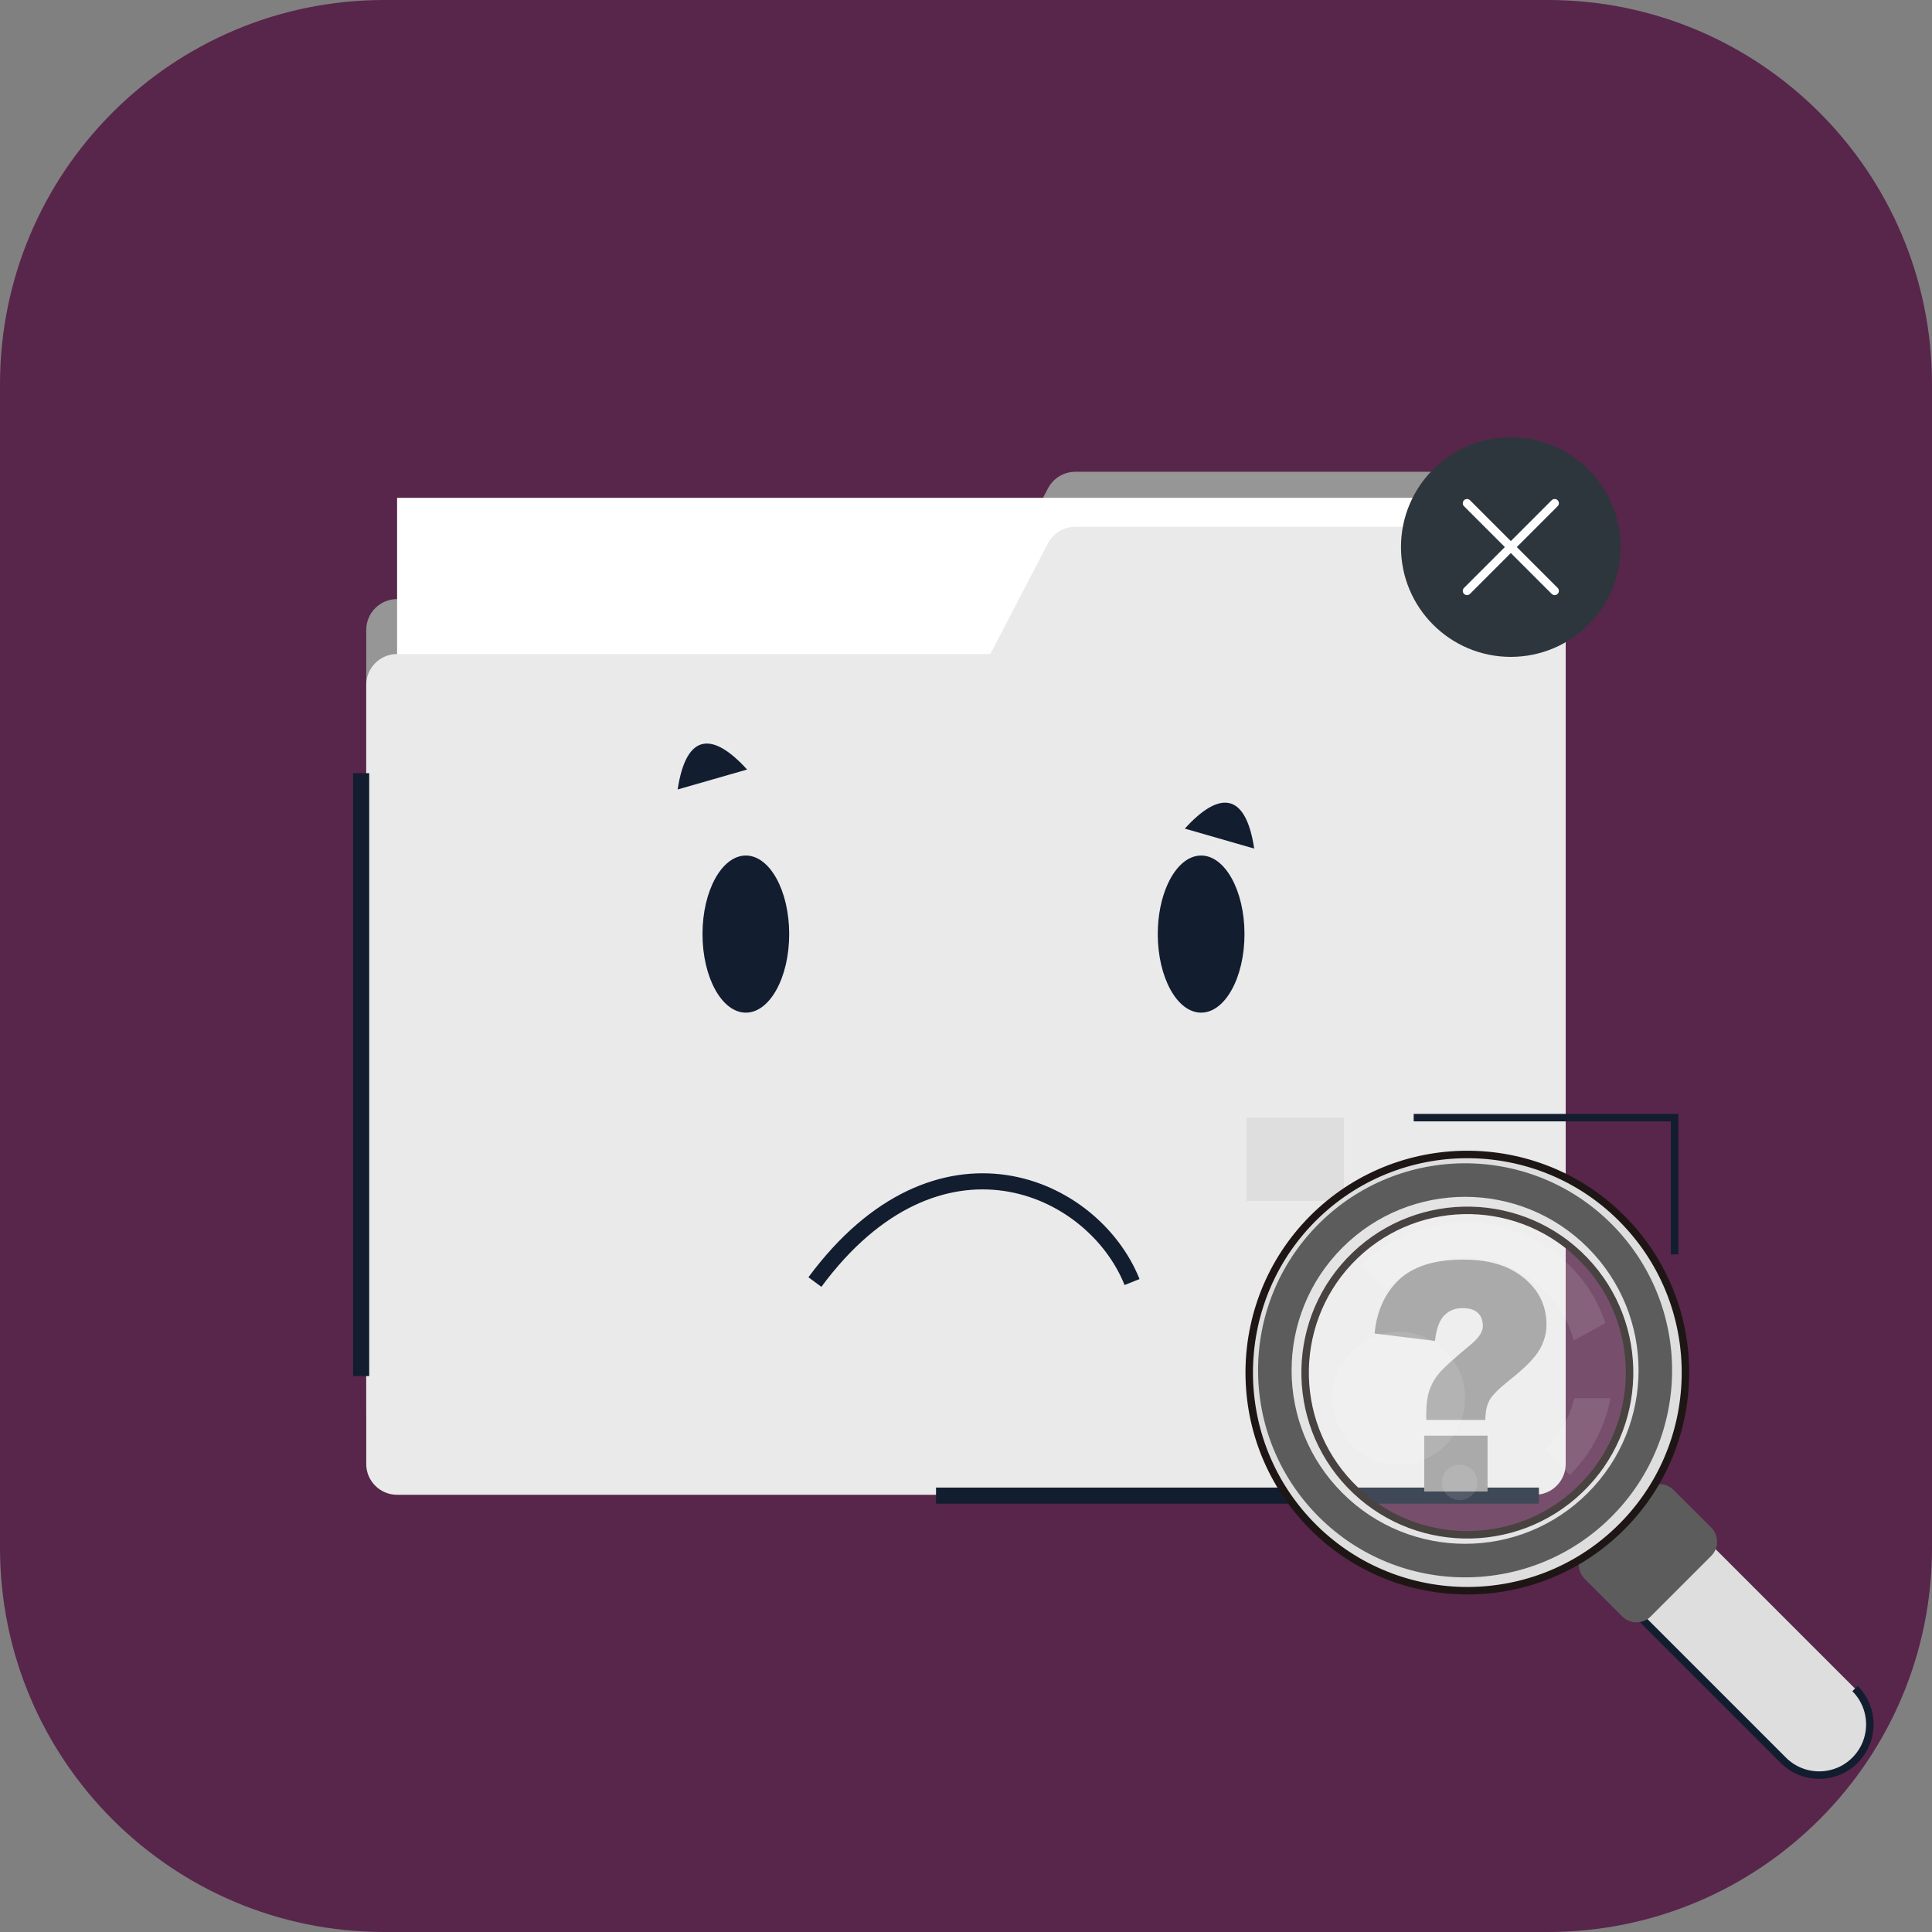 <svg width="62" height="62" viewBox="0 0 62 62" fill="none" xmlns="http://www.w3.org/2000/svg">
<rect x="0" y="0" width="62" height="62" fill="#808080" stroke="none"/>
<path d="M49.672 62H12.328C5.519 62 0 56.48 0 49.672V12.328C0 5.519 5.52 0 12.328 0H49.672C56.481 0 62 5.52 62 12.328V49.672C62 56.481 56.48 62 49.672 62Z" fill="#58264A"/>
<path d="M33.63 15.673L31.78 19.225H12.743C12.196 19.225 11.753 19.668 11.753 20.215V45.216C11.753 45.763 12.196 46.206 12.743 46.206H49.255C49.802 46.206 50.245 45.762 50.245 45.216V21.082V19.225V16.131C50.245 15.584 49.802 15.14 49.255 15.14H34.509C34.139 15.14 33.801 15.346 33.63 15.673Z" fill="#969696"/>
<path d="M49.316 15.976H12.743V44.133H49.316V15.976Z" fill="white"/>
<path d="M33.63 17.437L31.78 20.988H12.743C12.196 20.988 11.753 21.432 11.753 21.979V46.98C11.753 47.527 12.196 47.969 12.743 47.969H49.255C49.802 47.969 50.245 47.526 50.245 46.98V22.845V20.988V17.894C50.245 17.347 49.802 16.905 49.255 16.905H34.509C34.139 16.904 33.801 17.11 33.63 17.437Z" fill="#EAEAEA"/>
<path d="M11.59 24.812V44.16" stroke="#121D30" stroke-width="0.517" stroke-miterlimit="10"/>
<path d="M49.386 47.996H30.038" stroke="#121D30" stroke-width="0.517" stroke-miterlimit="10"/>
<path d="M26.151 41.142C30.096 35.807 35.068 37.997 36.329 41.142" stroke="#121D30" stroke-width="0.517" stroke-miterlimit="10"/>
<path d="M25.326 29.976C25.326 31.369 24.703 32.497 23.935 32.497C23.167 32.497 22.544 31.368 22.544 29.976C22.544 28.584 23.167 27.455 23.935 27.455C24.703 27.455 25.326 28.584 25.326 29.976Z" fill="#121D30"/>
<path d="M39.937 29.976C39.937 31.369 39.314 32.497 38.545 32.497C37.777 32.497 37.154 31.368 37.154 29.976C37.154 29.369 37.273 28.811 37.471 28.375C37.726 27.813 38.113 27.455 38.545 27.455C39.314 27.455 39.937 28.584 39.937 29.976Z" fill="#121D30"/>
<path d="M38.022 26.591C39.099 25.403 39.969 25.376 40.249 27.232L38.022 26.591Z" fill="#121D30"/>
<path d="M23.975 24.695C22.897 23.506 22.027 23.479 21.747 25.335L23.975 24.695Z" fill="#121D30"/>
<path d="M44.959 17.556C44.959 15.609 46.537 14.031 48.483 14.031C50.43 14.031 52.008 15.609 52.008 17.556C52.008 19.502 50.43 21.08 48.483 21.08C46.536 21.08 44.959 19.502 44.959 17.556Z" fill="#2E363D"/>
<path d="M49.986 18.866L48.676 17.556L49.986 16.245C50.039 16.193 50.04 16.106 49.986 16.053C49.934 16.001 49.848 16.001 49.795 16.053L48.484 17.364L47.174 16.053C47.121 16.001 47.034 16.001 46.982 16.053C46.929 16.107 46.929 16.193 46.982 16.245L48.292 17.556L46.982 18.866C46.929 18.919 46.929 19.006 46.982 19.058C47.034 19.111 47.121 19.111 47.174 19.058L48.484 17.747L49.795 19.058C49.848 19.111 49.934 19.111 49.986 19.058C50.039 19.005 50.04 18.919 49.986 18.866Z" fill="white"/>
<path d="M43.127 35.866H40.003V38.536H43.127V35.866Z" fill="#DEDEDE"/>
<path d="M53.739 40.255V35.866H45.367" stroke="#121D30" stroke-width="0.24" stroke-miterlimit="10"/>
<path d="M47.667 45.568H45.77V45.378C45.77 45.055 45.807 44.793 45.88 44.592C45.953 44.391 46.062 44.207 46.207 44.041C46.352 43.874 46.677 43.581 47.183 43.162C47.452 42.943 47.587 42.741 47.587 42.558C47.587 42.375 47.533 42.233 47.425 42.131C47.317 42.03 47.153 41.979 46.933 41.979C46.697 41.979 46.502 42.057 46.347 42.214C46.192 42.37 46.093 42.643 46.05 43.032L44.113 42.793C44.18 42.081 44.438 41.507 44.889 41.073C45.34 40.639 46.032 40.422 46.963 40.422C47.689 40.422 48.274 40.573 48.72 40.876C49.326 41.285 49.628 41.831 49.628 42.513C49.628 42.796 49.55 43.069 49.394 43.332C49.237 43.595 48.918 43.916 48.435 44.295C48.099 44.562 47.887 44.775 47.799 44.937C47.711 45.098 47.667 45.308 47.667 45.568ZM45.705 46.072H47.737V47.864H45.705V46.072Z" fill="#969696"/>
<path opacity="0.11" d="M47.245 47.167C47.469 47.39 47.469 47.752 47.245 47.975C47.022 48.199 46.66 48.199 46.437 47.975C46.214 47.752 46.214 47.39 46.437 47.167C46.66 46.944 47.022 46.944 47.245 47.167Z" fill="white"/>
<path d="M59.529 56.489C58.894 57.124 57.864 57.124 57.229 56.489L52.486 51.746L54.787 49.446L59.529 54.188C60.164 54.824 60.164 55.854 59.529 56.489Z" fill="#DEDEDE"/>
<path d="M59.529 54.188C60.164 54.824 60.164 55.853 59.529 56.489C58.894 57.124 57.864 57.124 57.229 56.489L52.486 51.746" stroke="#121D30" stroke-width="0.24" stroke-miterlimit="10"/>
<path d="M54.916 49.93L52.97 51.876C52.72 52.126 52.312 52.126 52.063 51.876L50.852 50.665C50.603 50.416 50.603 50.008 50.852 49.758L52.799 47.812C53.048 47.563 53.456 47.563 53.705 47.812L54.916 49.023C55.166 49.273 55.166 49.68 54.916 49.93Z" fill="#5C5C5C"/>
<path d="M42.246 38.989C39.456 41.66 39.36 46.101 42.03 48.891C44.7 51.68 49.142 51.777 51.931 49.106C54.72 46.436 54.817 41.995 52.147 39.205C49.477 36.416 45.035 36.319 42.246 38.989ZM50.851 40.446C52.837 42.521 52.765 45.824 50.691 47.81C48.616 49.796 45.312 49.724 43.326 47.65C41.34 45.575 41.412 42.272 43.487 40.286C45.561 38.299 48.865 38.371 50.851 40.446Z" fill="#DEDEDE" stroke="#1D1615" stroke-width="0.24" stroke-miterlimit="10"/>
<path opacity="0.19" d="M47.016 49.543C50.09 49.543 52.583 47.05 52.583 43.975C52.583 40.901 50.09 38.408 47.016 38.408C43.941 38.408 41.448 40.901 41.448 43.975C41.448 47.05 43.941 49.543 47.016 49.543Z" fill="white"/>
<path opacity="0.11" d="M46.392 43.364C47.224 44.196 47.224 45.544 46.392 46.376C45.561 47.207 44.213 47.207 43.381 46.376C42.55 45.544 42.55 44.196 43.381 43.364C44.213 42.533 45.561 42.533 46.392 43.364Z" fill="white"/>
<path opacity="0.11" d="M49.575 41.416C50.035 41.876 50.344 42.429 50.505 43.014L51.519 42.46C51.293 41.786 50.913 41.153 50.376 40.616C48.521 38.761 45.513 38.761 43.657 40.616L44.457 41.416C45.87 40.003 48.162 40.003 49.575 41.416Z" fill="white"/>
<path d="M42.318 39.277C39.724 41.872 39.724 46.078 42.318 48.673C44.912 51.268 49.119 51.268 51.714 48.673C54.308 46.078 54.308 41.872 51.714 39.277C49.119 36.683 44.913 36.683 42.318 39.277ZM50.953 47.912C48.779 50.086 45.253 50.086 43.079 47.912C40.905 45.738 40.905 42.213 43.079 40.038C45.253 37.864 48.779 37.864 50.953 40.038C53.127 42.213 53.127 45.738 50.953 47.912Z" fill="#5C5C5C"/>
<g opacity="0.11">
<path d="M50.524 44.87C50.369 45.48 50.053 46.057 49.576 46.535L50.376 47.334C51.075 46.636 51.511 45.773 51.683 44.87H50.524Z" fill="white"/>
</g>
</svg>
